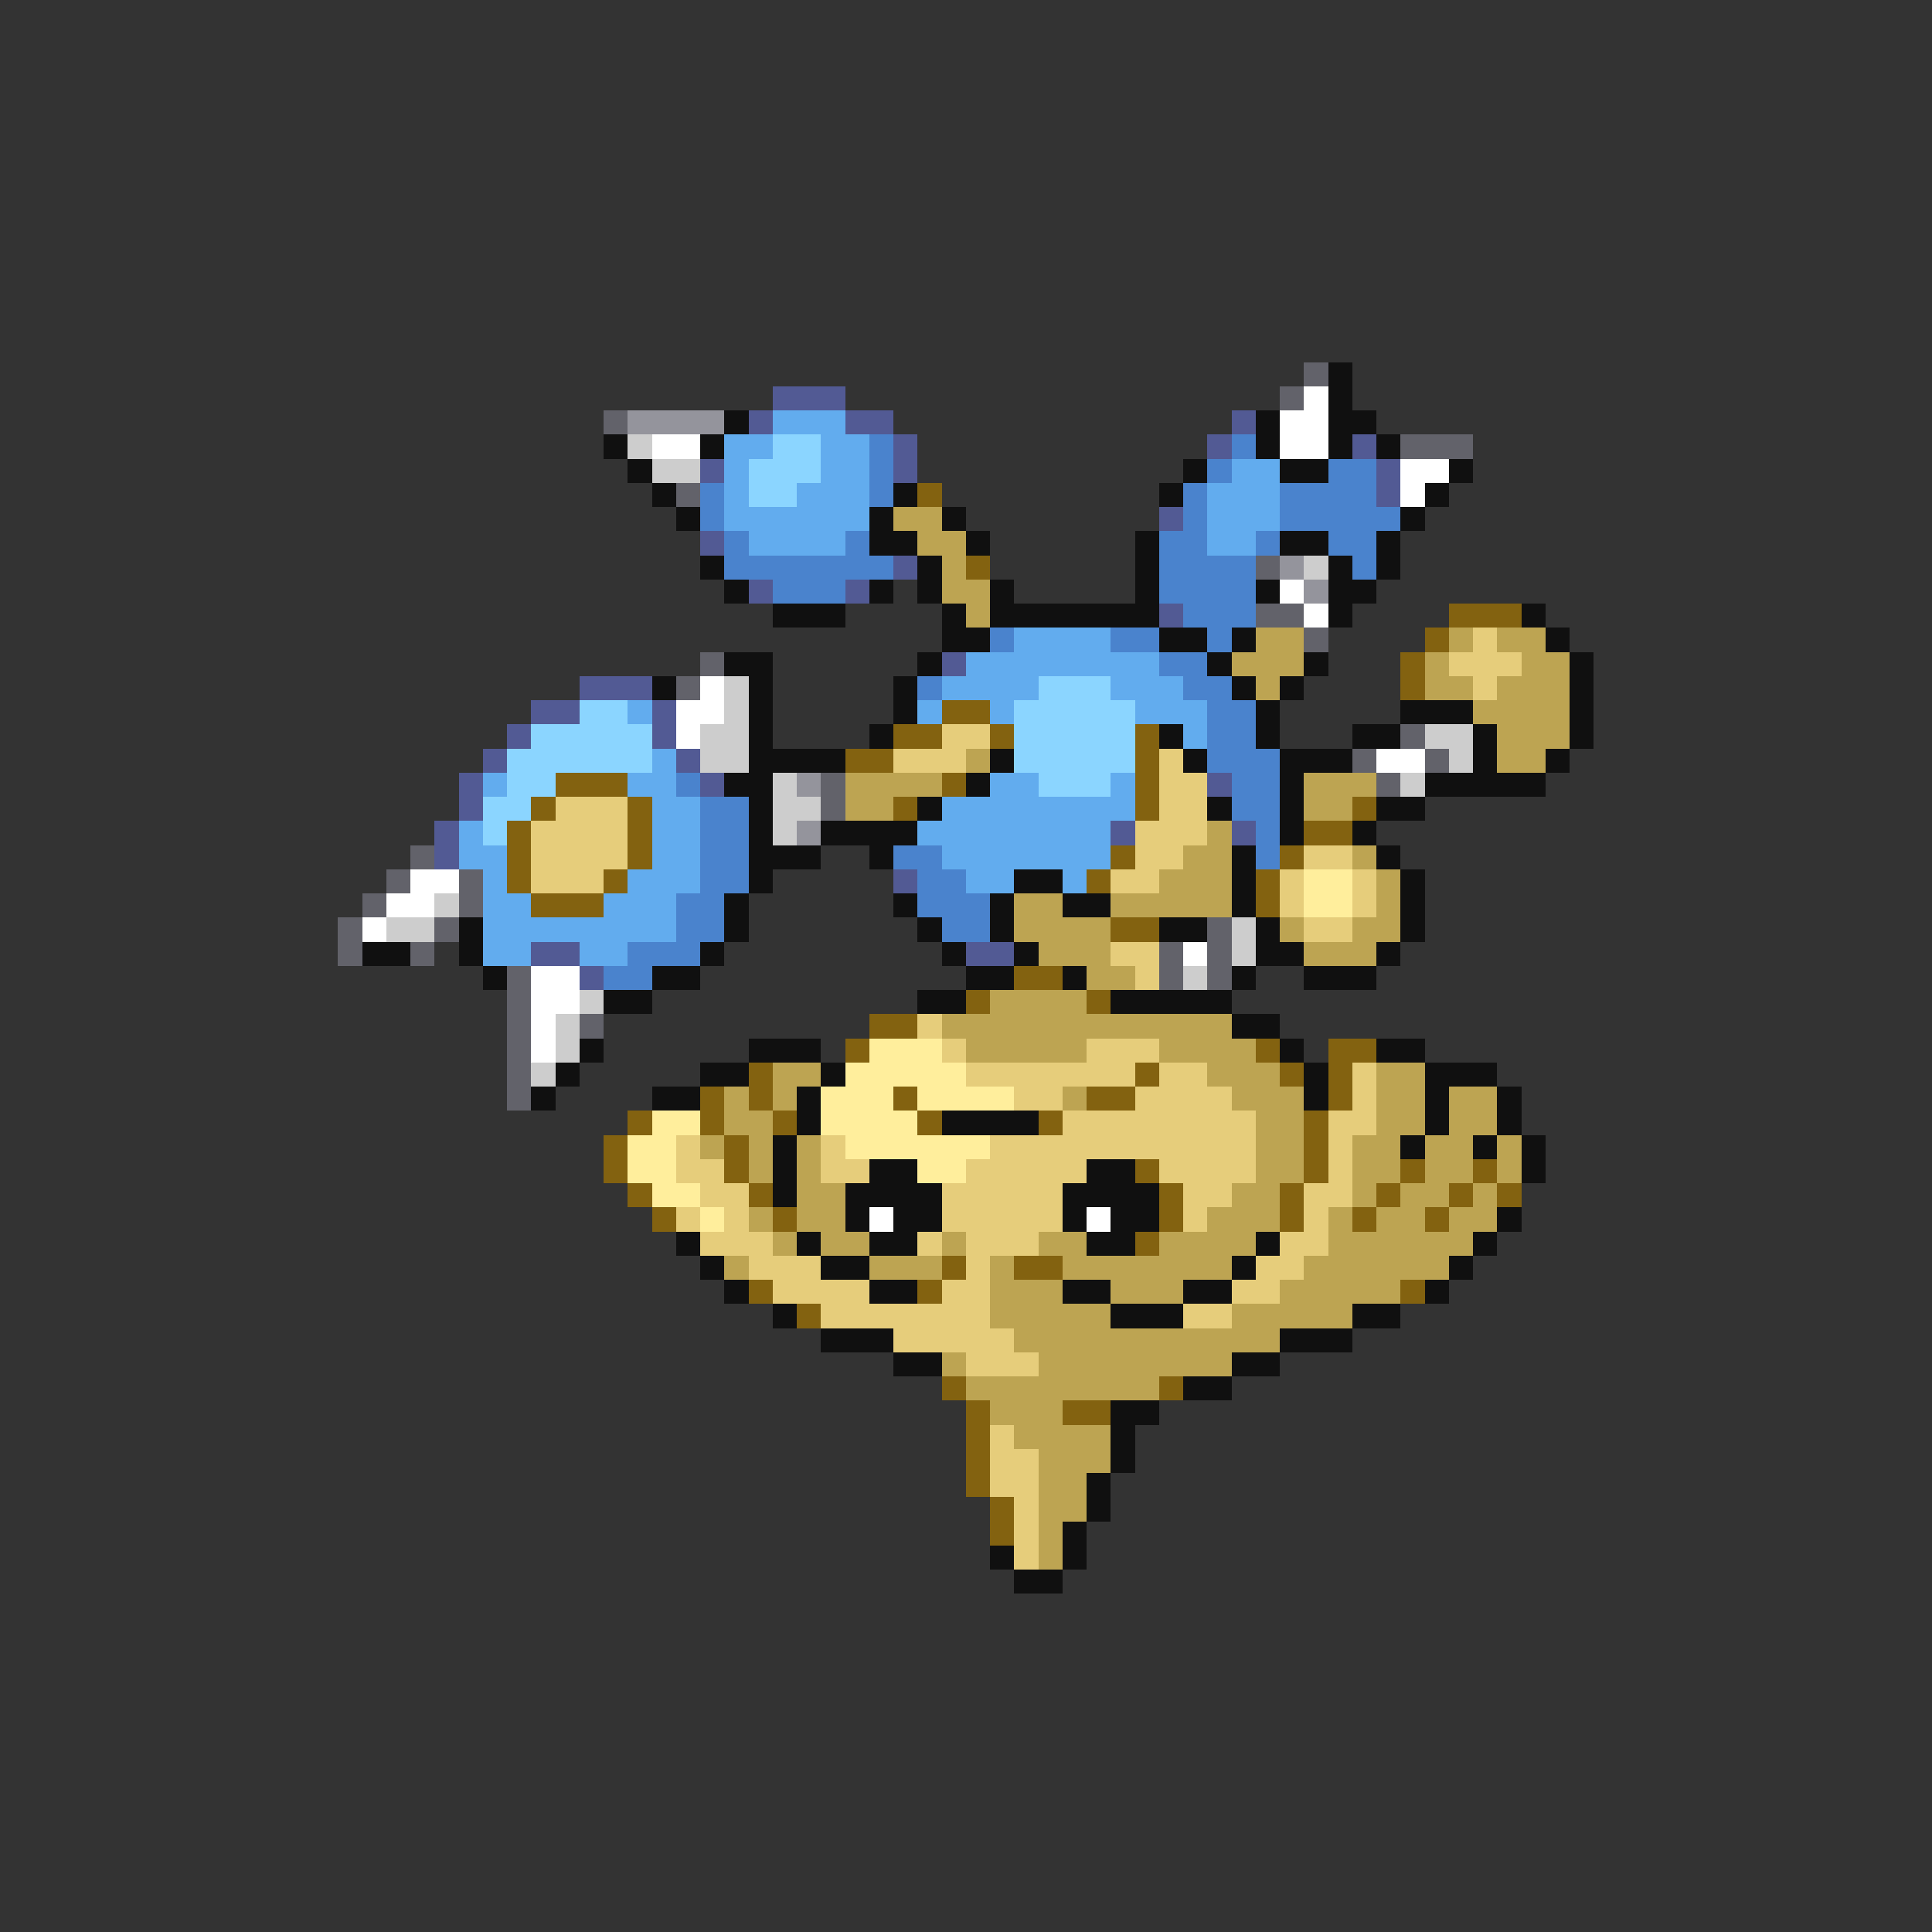 <svg xmlns="http://www.w3.org/2000/svg" viewBox="0 -0.5 80 80" shape-rendering="crispEdges">
<rect x="0" y="-0.5" width="80" height="80" fill="#333333" stroke="none"/>
<path stroke="#62626a" d="M54 15h1M53 16h1M25 17h1M58 18h3M28 20h1M52 23h1M52 25h2M54 26h1M29 27h1M28 28h1M58 30h1M56 31h1M59 31h1M34 32h1M57 32h1M34 33h1M17 35h1M16 36h1M19 36h1M15 37h1M19 37h1M14 38h1M18 38h1M50 38h1M14 39h1M17 39h1M48 39h1M50 39h1M21 40h1M48 40h1M50 40h1M21 41h1M21 42h1M24 42h1M21 43h1M21 44h1M21 45h1" />
<path stroke="#101010" d="M55 15h1M55 16h1M30 17h1M52 17h1M55 17h2M25 18h1M29 18h1M52 18h1M55 18h1M57 18h1M26 19h1M49 19h1M53 19h2M60 19h1M27 20h1M37 20h1M48 20h1M59 20h1M28 21h1M36 21h1M39 21h1M58 21h1M36 22h2M40 22h1M47 22h1M53 22h2M57 22h1M29 23h1M38 23h1M47 23h1M55 23h1M57 23h1M30 24h1M36 24h1M38 24h1M41 24h1M47 24h1M52 24h1M55 24h2M32 25h3M39 25h1M41 25h7M55 25h1M63 25h1M39 26h2M48 26h2M51 26h1M64 26h1M30 27h2M38 27h1M50 27h1M54 27h1M65 27h1M27 28h1M31 28h1M37 28h1M51 28h1M53 28h1M65 28h1M31 29h1M37 29h1M52 29h1M58 29h3M65 29h1M31 30h1M36 30h1M48 30h1M52 30h1M56 30h2M61 30h1M65 30h1M31 31h4M41 31h1M49 31h1M53 31h3M61 31h1M64 31h1M30 32h2M40 32h1M53 32h1M59 32h5M31 33h1M38 33h1M50 33h1M53 33h1M57 33h2M31 34h1M34 34h4M53 34h1M56 34h1M31 35h3M36 35h1M51 35h1M57 35h1M31 36h1M42 36h2M51 36h1M58 36h1M30 37h1M37 37h1M41 37h1M44 37h2M51 37h1M58 37h1M19 38h1M30 38h1M38 38h1M41 38h1M48 38h2M52 38h1M58 38h1M15 39h2M19 39h1M29 39h1M39 39h1M42 39h1M52 39h2M57 39h1M20 40h1M27 40h2M40 40h2M44 40h1M51 40h1M54 40h3M25 41h2M38 41h2M46 41h5M51 42h2M24 43h1M31 43h3M53 43h1M57 43h2M23 44h1M29 44h2M34 44h1M54 44h1M59 44h3M22 45h1M27 45h2M33 45h1M54 45h1M59 45h1M62 45h1M33 46h1M39 46h4M59 46h1M62 46h1M32 47h1M58 47h1M61 47h1M63 47h1M32 48h1M36 48h2M45 48h2M63 48h1M32 49h1M35 49h4M44 49h4M35 50h1M37 50h2M44 50h1M46 50h2M62 50h1M28 51h1M33 51h1M36 51h2M45 51h2M52 51h1M61 51h1M29 52h1M34 52h2M51 52h1M60 52h1M30 53h1M36 53h2M44 53h2M49 53h2M59 53h1M32 54h1M46 54h3M56 54h2M34 55h3M53 55h3M37 56h2M51 56h2M49 57h2M46 58h2M46 59h1M46 60h1M45 61h1M45 62h1M44 63h1M41 64h1M44 64h1M42 65h2" />
<path stroke="#525a94" d="M32 16h3M31 17h1M35 17h2M51 17h1M37 18h1M50 18h1M56 18h1M29 19h1M37 19h1M57 19h1M57 20h1M48 21h1M29 22h1M37 23h1M31 24h1M35 24h1M48 25h1M39 27h1M24 28h3M22 29h2M27 29h1M21 30h1M27 30h1M20 31h1M28 31h1M19 32h1M29 32h1M50 32h1M19 33h1M18 34h1M46 34h1M51 34h1M18 35h1M37 36h1M22 39h2M40 39h2M24 40h1" />
<path stroke="#ffffff" d="M54 16h1M53 17h2M27 18h2M53 18h2M58 19h2M58 20h1M53 24h1M54 25h1M29 28h1M28 29h2M28 30h1M57 31h2M17 36h2M16 37h2M15 38h1M49 39h1M22 40h2M22 41h2M22 42h1M22 43h1M36 50h1M45 50h1" />
<path stroke="#94949c" d="M26 17h4M53 23h1M54 24h1M33 32h1M33 34h1" />
<path stroke="#62acee" d="M32 17h3M30 18h2M34 18h2M30 19h1M34 19h2M51 19h2M30 20h1M33 20h3M50 20h3M30 21h6M50 21h3M31 22h4M50 22h2M42 26h4M40 27h8M39 28h4M46 28h3M26 29h1M38 29h1M41 29h1M47 29h3M49 30h1M27 31h1M20 32h1M26 32h2M41 32h2M46 32h1M27 33h2M39 33h8M19 34h1M27 34h2M38 34h8M19 35h2M27 35h2M39 35h7M20 36h1M26 36h3M40 36h2M44 36h1M20 37h2M25 37h3M20 38h8M20 39h2M24 39h2" />
<path stroke="#cdcdcd" d="M26 18h1M27 19h2M54 23h1M30 28h1M30 29h1M29 30h2M59 30h2M29 31h2M60 31h1M32 32h1M58 32h1M32 33h2M32 34h1M18 37h1M16 38h2M51 38h1M51 39h1M49 40h1M24 41h1M23 42h1M23 43h1M22 44h1" />
<path stroke="#8bd5ff" d="M32 18h2M31 19h3M31 20h2M43 28h3M24 29h2M42 29h5M22 30h5M42 30h5M21 31h6M42 31h5M21 32h2M43 32h3M20 33h2M20 34h1" />
<path stroke="#4a83cd" d="M36 18h1M51 18h1M36 19h1M50 19h1M55 19h2M29 20h1M36 20h1M49 20h1M53 20h4M29 21h1M49 21h1M53 21h5M30 22h1M35 22h1M48 22h2M52 22h1M55 22h2M30 23h7M48 23h4M56 23h1M32 24h3M48 24h4M49 25h3M41 26h1M46 26h2M50 26h1M48 27h2M38 28h1M49 28h2M50 29h2M50 30h2M50 31h3M28 32h1M51 32h2M29 33h2M51 33h2M29 34h2M52 34h1M29 35h2M37 35h2M52 35h1M29 36h2M38 36h2M28 37h2M38 37h3M28 38h2M39 38h2M26 39h3M25 40h2" />
<path stroke="#836210" d="M38 20h1M40 23h1M60 25h3M59 26h1M58 27h1M58 28h1M39 29h2M37 30h2M41 30h1M47 30h1M35 31h2M47 31h1M23 32h3M39 32h1M47 32h1M22 33h1M26 33h1M37 33h1M47 33h1M56 33h1M21 34h1M26 34h1M54 34h2M21 35h1M26 35h1M46 35h1M53 35h1M21 36h1M25 36h1M45 36h1M52 36h1M22 37h3M52 37h1M46 38h2M42 40h2M40 41h1M45 41h1M36 42h2M35 43h1M52 43h1M55 43h2M31 44h1M47 44h1M53 44h1M55 44h1M29 45h1M31 45h1M37 45h1M45 45h2M55 45h1M26 46h1M29 46h1M32 46h1M38 46h1M43 46h1M54 46h1M25 47h1M30 47h1M54 47h1M25 48h1M30 48h1M47 48h1M54 48h1M58 48h1M61 48h1M26 49h1M31 49h1M48 49h1M53 49h1M57 49h1M60 49h1M62 49h1M27 50h1M32 50h1M48 50h1M53 50h1M56 50h1M59 50h1M47 51h1M39 52h1M42 52h2M31 53h1M38 53h1M58 53h1M33 54h1M39 57h1M48 57h1M40 58h1M44 58h2M40 59h1M40 60h1M40 61h1M41 62h1M41 63h1" />
<path stroke="#bda452" d="M37 21h2M38 22h2M39 23h1M39 24h2M40 25h1M52 26h2M60 26h1M62 26h2M51 27h3M59 27h1M63 27h2M52 28h1M59 28h2M62 28h3M61 29h4M62 30h3M40 31h1M62 31h2M35 32h4M54 32h3M35 33h2M54 33h2M50 34h1M49 35h2M56 35h1M48 36h3M57 36h1M42 37h2M46 37h5M57 37h1M42 38h4M53 38h1M56 38h2M43 39h3M54 39h3M45 40h2M41 41h4M39 42h12M40 43h5M48 43h4M32 44h2M50 44h3M57 44h2M30 45h1M32 45h1M44 45h1M51 45h3M57 45h2M60 45h2M30 46h2M52 46h2M57 46h2M60 46h2M29 47h1M31 47h1M33 47h1M52 47h2M56 47h2M59 47h2M62 47h1M31 48h1M33 48h1M52 48h2M56 48h2M59 48h2M62 48h1M33 49h2M51 49h2M56 49h1M58 49h2M61 49h1M31 50h1M33 50h2M50 50h3M55 50h1M57 50h2M60 50h2M32 51h1M34 51h2M39 51h1M43 51h2M48 51h4M55 51h6M30 52h1M36 52h3M41 52h1M44 52h7M54 52h6M41 53h3M46 53h3M53 53h5M41 54h5M51 54h5M42 55h11M39 56h1M43 56h8M40 57h8M41 58h3M42 59h4M43 60h3M43 61h2M43 62h2M43 63h1M43 64h1" />
<path stroke="#e6cd7b" d="M61 26h1M60 27h3M61 28h1M39 30h2M37 31h3M48 31h1M48 32h2M23 33h3M48 33h2M22 34h4M47 34h3M22 35h4M47 35h2M54 35h2M22 36h3M46 36h2M53 36h1M56 36h1M53 37h1M56 37h1M54 38h2M46 39h2M47 40h1M38 42h1M39 43h1M45 43h3M40 44h7M48 44h2M56 44h1M42 45h2M47 45h4M56 45h1M44 46h8M55 46h2M28 47h1M34 47h1M41 47h11M55 47h1M28 48h2M34 48h2M40 48h5M48 48h4M55 48h1M29 49h2M39 49h5M49 49h2M54 49h2M28 50h1M30 50h1M39 50h5M49 50h1M54 50h1M29 51h3M38 51h1M40 51h3M53 51h2M31 52h3M40 52h1M52 52h2M32 53h4M39 53h2M51 53h2M34 54h7M49 54h2M37 55h5M40 56h3M41 59h1M41 60h2M41 61h2M42 62h1M42 63h1M42 64h1" />
<path stroke="#ffee9c" d="M54 36h2M54 37h2M36 43h3M35 44h5M34 45h3M38 45h4M27 46h2M34 46h4M26 47h2M35 47h6M26 48h2M38 48h2M27 49h2M29 50h1" />
</svg>